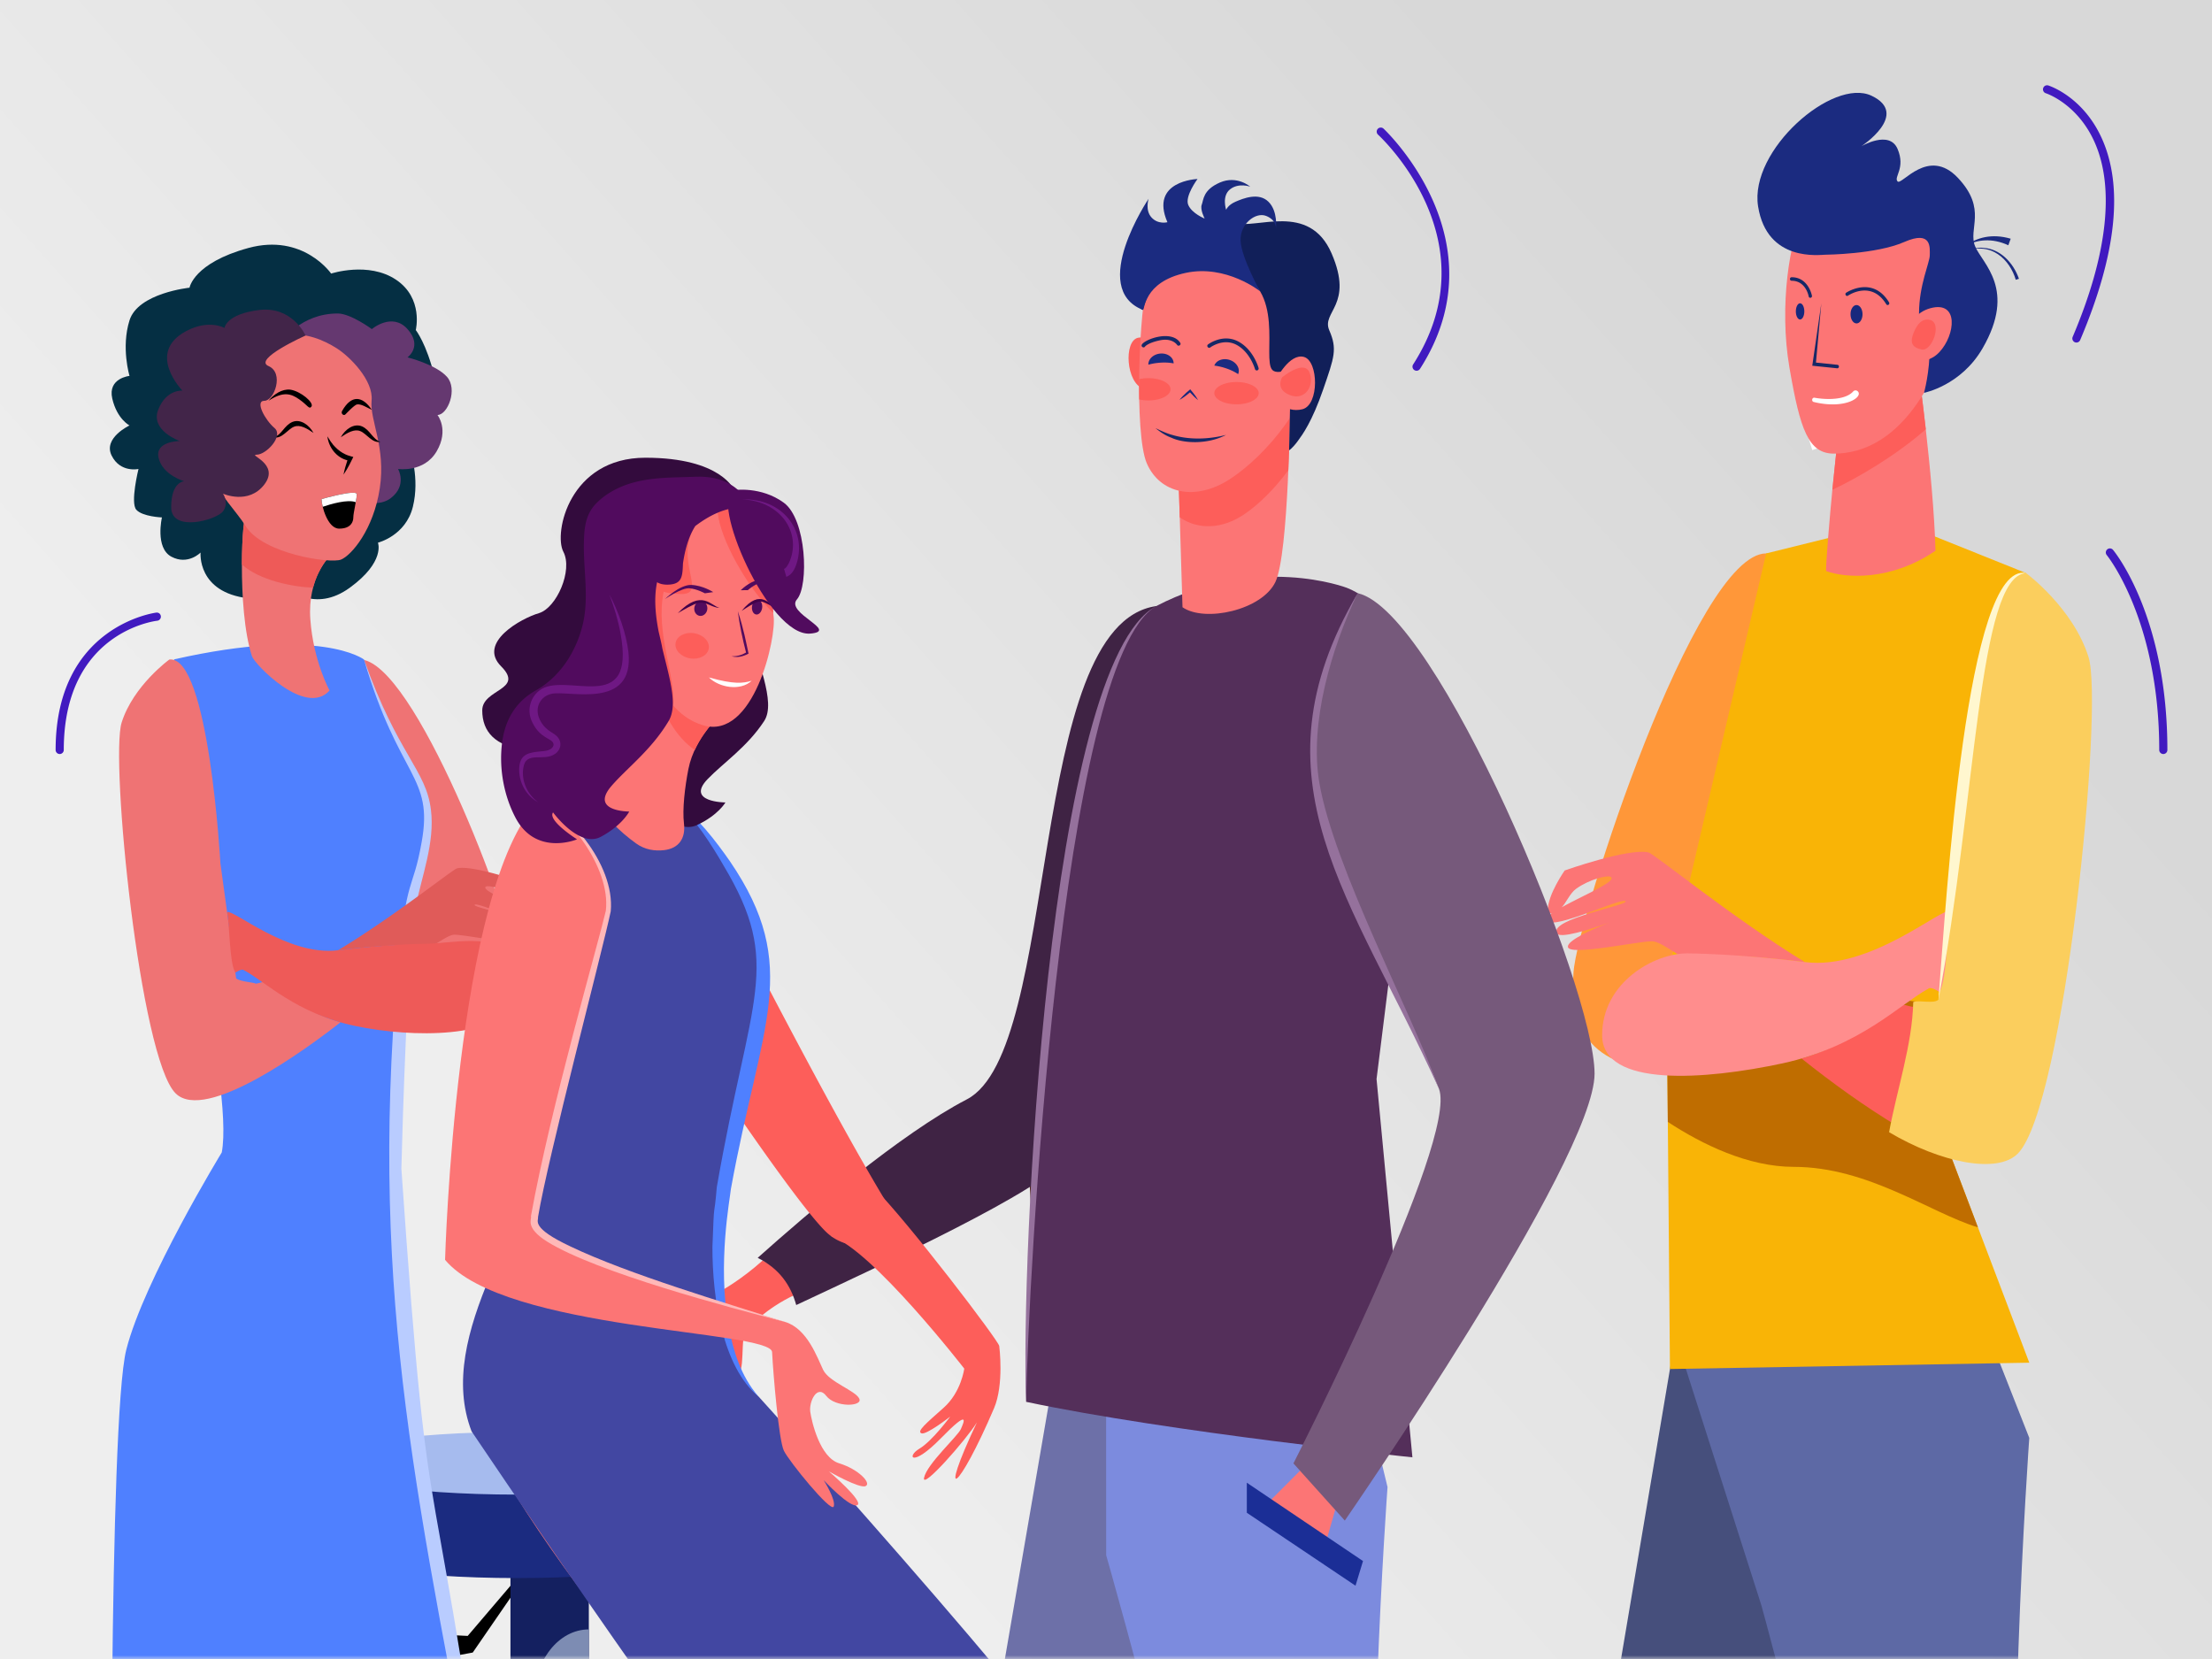 <svg width="300" height="225" xmlns="http://www.w3.org/2000/svg" xmlns:xlink="http://www.w3.org/1999/xlink"><rect width="100%" height="100%" fill="#808080" stroke="none"/><defs><linearGradient x1="23.917%" y1="68.692%" x2="84%" y2="28.893%" id="b"><stop stop-color="#EEE" offset="0%"/><stop stop-color="#D8D8D8" offset="100%"/></linearGradient><path id="a" d="M0 0h300v225H0z"/></defs><g fill="none" fill-rule="evenodd"><mask id="c" fill="#fff"><use xlink:href="#a"/></mask><use fill="url(#b)" xlink:href="#a"/><g mask="url(#c)"><path fill="#4C251B" d="M150.848 149.6l-.128 2.142-.278 4.58-.64 10.586h-9.779l-.64-10.586-.28-4.58-.128-2.142z"/><path fill="#965C45" d="M150.848 149.6l-.128 2.142-.278 4.58h-11.06l-.279-4.58-.128-2.142z"/><path fill="#7C4431" d="M139.104 151.742h11.615l-.276 4.58h-11.061z"/><path fill="#352351" d="M146.6 149.6l-.134 2.142-.287 4.58-.664 10.586h4.248l.665-10.586.287-4.58.134-2.142z"/><path fill="#000" d="M138.275 149.6h13.404v-.668h-13.404z"/><path d="M138.372 146.524a6.203 6.203 0 00-.095 1.071c0 .024.003.045.003.069h13.627l.001-.069a6.21 6.21 0 00-.096-1.071h-13.44z" fill="#E5CE6C"/><path d="M152.595 148.083v.849h-15.41v-.85c0-.268.243-.487.545-.487h14.324c.299 0 .541.219.541.488" fill="#F4DC78"/><path fill="#E5CE6C" d="M136.246 148.932h16.962v-.486h-16.962z"/><path d="M145.808 147.058c0 .195-1.556.353-3.478.353-1.92 0-3.478-.158-3.478-.353 0-.195 1.558-.352 3.478-.352 1.922 0 3.478.157 3.478.352M141.442 147.964c0 .165-.87.3-1.946.3-1.075 0-1.946-.135-1.946-.3 0-.165.871-.3 1.946-.3s1.946.135 1.946.3" fill="#F4DC78"/><path fill="#464F7C" d="M248.973 215.53l-17.21 61.839 6.301 74.544H226.97l-15.234-78.832 15.234-90.273z"/><path d="M246.065 92.928s-1.956-17.872-6.53-17.872c-9.584 0-25.633 49.525-26.132 56.82-.84 12.282 7.421 13.016 15.521 14.013 7.926.977 9.397-16.817 9.397-16.817l7.744-36.144z" fill="#FF9739"/><path d="M226.969 180.405l11.91 37.3s14.043 50.377 16.58 80.756c2.54 30.38 0 51.145 0 51.145l14.012 2.307s8.086-63.066 5.077-84.216c-3.009-21.15.671-72.68.671-72.68l-5.748-14.612h-42.502z" fill="#5D69A5"/><path fill="#F9B406" d="M274.782 77.723l-13.877-5.572-12.24.645-9.13 2.26-13.506 57.828.456 52.788 48.734-.858-13.083-34.482z"/><path d="M226.29 131.766l-.261 1.118.167 19.274c4.679 3.061 10.883 6.096 17.087 6.096 10.102 0 18.572 6.277 24.972 8.206l-6.119-16.127 2.673-13.888-38.52-4.68z" fill="#BF6D00"/><path d="M256.637 135.904c-3.23 2.303-5.335 5.64-12.302 7.659 4.08 3.257 8.751 6.638 13.2 9.279 1.058-5.767 1.821-10.529 1.948-16.295-.153.065-2.685-.694-2.846-.643" fill="#FD5E5A"/><path d="M283.264 89.15c-2.07-6.692-8.482-11.426-8.482-11.426-7.034-.833-9.085 36.962-9.085 36.962L262.9 135.57c-.572.626-2.666.015-3.417.332-.128 5.766-2.22 11.885-3.277 17.651 6.953 4.126 14.698 5.723 17.473 2.886 6.317-6.448 11.664-60.586 9.584-67.289" fill="#FBCE5D"/><path d="M213.848 121.977c-.719.362-1.419.725-2.041 1.068.604-.59 1.093-1.882 1.945-2.5 1.743-1.264 4.38-1.97 4.773-1.567.47.49-2.167 1.744-4.677 2.999m9.728-6.37c-2.76-.608-11.367 2.45-11.367 2.45s-2.28 3.243-2.28 5.33c0 .353.19.529.507.49-.594.44-.88.804-.643 1.048 1.14 1.167 10.131-3.253 10.668-2.704.536.55-10.217 2.341-9.345 4.332.364.832 4.496-.49 7.093-1.412-2.262.902-5.569 2.36-5.569 3.244 0 1.352 9.374-.726 11.425-.726.766 0 2.012.831 3.43 1.741.633-.116 1.064.19 1.333.104 0 0 7.016-.159 15.947.977-9.755-5.968-20.453-14.708-21.199-14.874" fill="#FC7575"/><path d="M264.506 123.585c-.473 2.314-.396 9.233-1.468 10.963 0 0-1.165-.84-1.549-.431h-.008c-3.82 2.08-9.216 7.813-19.744 10.102-10.34 2.215-24.448 3.36-24.448-3.821 0-7.17 7.062-11.102 11.54-11.102 0 0 7.014.049 15.947 1.185h.018c8.922 1.147 18.782-7.622 19.712-6.896" fill="#FF8D8D"/><path d="M274.782 77.724c-6.527.369-6.727 30.683-11.881 57.845 1.087-14.037 3.794-59.525 11.881-57.845" fill="#FFF7CF"/><path d="M244.928 58.25l.863 2.797s3.007-.874 4.038-2.448c1.028-1.573 1.086-2.506 1.086-2.506l-5.987 2.156z" fill="#FFF"/><path d="M266.605 33.35c1.447-1.145 3.574-1.714 6.093-.976l-.319.889c-2.216-1.024-4.27-.775-5.774.087M273.387 37.945c-.38-1.315-1.23-2.681-2.423-3.468-1.187-.786-2.065-.763-3.02-.786-.354.017-.705.093-1.059.136.103-.017 1.37-.328 2.128-.206 2.208.11 4.04 1.977 4.804 4.188l-.43.136z" fill="#1B2B80"/><path d="M248.512 66.427c.495-4.87.89-8.477.89-8.477l10.865-7.146s.43 3.117.914 7.418c.555 4.907 1.179 11.351 1.318 16.47-6.053 4.136-12.213 3.726-14.836 2.755-.087-.54.558-8.15.85-11.02" fill="#FC7575"/><path d="M261.182 58.223c-.485-4.301-.915-7.418-.915-7.418L249.4 57.951s-.393 3.605-.888 8.475c3.376-1.582 8.646-4.653 12.669-8.203" fill="#FD5E5A"/><path d="M248.176 27.583s-2.015-.834-3.693 1.905c-1.68 2.739-3.248 11.91-1.793 20.364 1.456 8.456 2.575 11.672 6.046 11.672 3.47 0 9.852-1.55 14.553-12.982 4.702-11.432 3.135-24.532-15.113-20.959" fill="#FC7575"/><path d="M247.617 34.542c-.785 0-7.964 1.072-9.178-6.55-1.217-7.622 10.13-17.507 15.392-15.005 5.262 2.5-1.4 6.855-1.4 6.855s3.806-2.263 4.925.357c1.12 2.62-.56 3.81 0 4.407.56.595 4.17-4.754 8.19-.477 4.022 4.277 1.326 6.907 2.332 9.289 1.01 2.382 5.632 5.808 1.01 13.815-2.938 5.085-7.949 6.043-7.949 6.043s.784-2.709.784-6.282-2.688-.714-2.688-.714 1.232-.274 1.232-3.811c0-3.8 1.456-6.87 1.456-7.841 0-.972.335-3.472-3.471-1.805-3.807 1.666-10.635 1.72-10.635 1.72" fill="#1B2B80"/><path d="M249.158 49.95c.294.03.338-.444.043-.476l-2.913-.3.727-8.043c-.33 2.284-.948 6.54-1.228 8.47l3.371.348M256.199 41.002c-2.24-3.659-5.773-1.33-5.808-1.307-.25.169-.008.572.241.403.129-.089 3.19-2.104 5.191 1.164.067.11.205.142.31.07a.248.248 0 00.066-.33M242.984 37.598a.232.232 0 00-.224.238c0 .133.1.24.224.24 1.912 0 2.302 2.035 2.317 2.122.057.308.496.22.441-.09-.005-.024-.472-2.51-2.758-2.51" fill="#172866"/><path d="M251.332 53.093l-.007.008c-1.08 1.193-3.684 1.118-5.223.843l-.01-.002c-.348-.062-.45.492-.106.576 4.279 1.043 6.727-.67 5.98-1.437a.429.429 0 00-.634.012" fill="#FFF"/><path d="M258.098 48.235s-.224-5.36 3.694-6.43c3.919-1.073 3.41 3.636 1.232 5.953s-4.926.477-4.926.477" fill="#FC7575"/><path d="M261.792 43.394c-1.642-.477-2.345 1.962-2.416 2.204-.233.793-.122 1.528 1.26 1.805 1.38.278 2.798-3.532 1.156-4.009" fill="#FD5E5A"/><path d="M252.604 42.617c0 .69-.365 1.248-.815 1.248-.45 0-.815-.558-.815-1.248 0-.689.366-1.247.815-1.247.45 0 .815.558.815 1.247M244.709 42.232c0 .608-.258 1.1-.575 1.1-.318 0-.574-.492-.574-1.1 0-.608.256-1.1.574-1.1.317 0 .575.492.575 1.1" fill="#18287D"/><path d="M93.9 182.888c.05-.175.077-.277.077-.277s-.029.1-.077.277" fill="#E6000E"/><path d="M103.431 170.957c-2.92 2.611-5.437 3.99-5.437 3.99s-6.195 4.17-6.195 6.063c0 1.893-1.935 8.231-.775 8.231 1.02 0 2.522-5.102 2.876-6.353.047-.176.077-.277.077-.277l-.077.277c-.336 1.227-1.619 6.171-.795 7 .945.945 2.76-7.568 2.76-7.568s-1.017 6.921 0 6.921c1.015 0 1.422-7.107 2.544-8.231 1.123-1.125-.078 5.53 1.374 5.53 1.453 0 .477-5.253 1.479-6.257.252-.251 2.645-2.85 6.49-4.65-.752-2.711-1.38-3.19-4.32-4.676" fill="#FD5E5A"/><path d="M156.808 82.2c-17.7 2.534-12.879 60.267-25.685 66.902-8.953 4.64-21.573 15.42-28.362 21.49 2.94 1.485 4.473 3.689 5.226 6.402 11.51-5.383 33.935-15.777 36.22-19.703 3.048-5.238 16.874-67.152 16.874-67.152s-2.045-8.258-4.273-7.939" fill="#3F2344"/><path fill="#6D70A8" d="M171.355 188.14l-24.531 90.383 5.996 69.56h-10.56l-14.5-73.56 14.5-84.235z"/><path d="M150.014 187.268l.01 23.66s16.935 58.93 19.353 87.276c2.415 28.348 0 47.725 0 47.725l13.334 2.153s7.696-58.848 4.834-78.583c-2.865-19.735.637-67.819.637-67.819l-4.772-19.691-33.396 5.279z" fill="#7C8BDE"/><path d="M182.678 79.727s-12.106-4.685-25.87 2.473c-12.38 6.439-18.093 80.746-17.641 107.923 19.44 4.115 52.39 7.525 52.39 7.525l-4.864-51.304 3.167-25.35s6.915-35.746-7.182-41.267" fill="#542F5A"/><path d="M156.808 82.2c-13.044 7.604-17.388 92.637-17.642 107.923-.763-18.537 2.908-100.033 17.642-107.923" fill="#95719C"/><path fill="#FC7575" d="M178.807 196.968l-6.618 6.634 7.682 5.396 2.227-7.761z"/><path fill="#1B2E96" d="M169.099 201.091v4.075l14.741 9.894 1.016-3.346z"/><path d="M184.133 80.451s-7.748 13.685-5.762 25.91c1.985 12.223 14.179 34.34 16.793 41.326 2.612 6.985-19.744 50.785-19.744 50.785l6.968 7.754s33.874-48.972 33.874-60.618-21.38-62.788-32.129-65.157" fill="#76597B"/><path d="M184.133 80.451c-3.54 7.399-6.588 17.614-5.197 25.73 1.99 11.527 12.486 31.065 16.228 41.506-11.849-26.246-25.95-41.685-11.03-67.236" fill="#95719C"/><path d="M158.463 49.021s-2.112-3.613-4.103-3.216c-1.99.398-1.662 6.199.757 6.93 2.419.732 4.537-.936 3.346-3.714" fill="#FD5E5A"/><path d="M174.968 54.835s-.17 20.278-1.992 24.095c-1.823 3.818-9.571 5.52-12.599 3.428l-.531-17.271 15.122-10.252z" fill="#FC7575"/><path d="M160.002 70.165l-.156-5.078 15.122-10.252s-.035 4.084-.237 8.933c-1.858 2.523-3.973 4.6-5.865 5.905-3.166 2.182-6.438 2.164-8.864.492" fill="#FD5E5A"/><path d="M161.508 33.477s-4.572.875-5.79 4.408c-1.219 3.534-1.934 20.919-.182 24.961 1.75 4.04 6.509 5.23 11.289 2.12 4.78-3.112 11.156-10.521 11.624-17.417.47-6.896-8.482-17.756-16.941-14.072" fill="#FC7575"/><path d="M167.314 30.241c3.064.914 10.23-2.91 13.28 4.126 3.051 7.038-1.414 7.888-.312 10.431 1.103 2.545.688 3.626-.827 8.018-1.515 4.391-2.823 6.151-3.41 6.954-.757 1.039-1.215 1.307-1.215 1.307l.136-6.061s2.387-2.7 1.706-4.27c-.68-1.57-3.233.379-4.123-.586-1.415-1.538 1.953-11.204-5.333-13.439-6.37-1.955-11.12.594-12.218 5.309-1.923-.406-.323-15.56 12.316-11.789" fill="#111F59"/><path d="M173.096 51.424s1.793-3.568 3.763-3.012c1.971.559 2.079 6.518-.226 7.092-2.306.575-4.494-1.303-3.537-4.08" fill="#FC7575"/><path d="M173.893 51.168s2.932-2.431 3.69-.682c.758 1.75-.568 3.921-2.642 3.101-2.074-.82-1.048-2.419-1.048-2.419" fill="#FD5E5A"/><path d="M166.284 58.983c-2.349.607-4.972.697-7.28.008-.792-.213-1.534-.566-2.294-.926.648.524 1.36 1.016 2.164 1.303 1.6.756 4.838.963 7.41-.385M170.697 49.924c-.027-.1-.696-2.486-2.724-3.59-2.075-1.13-4.046.314-4.13.375-.269.201.033.612.304.41.072-.053 1.799-1.307 3.582-.336 1.835.999 2.47 3.253 2.476 3.275a.255.255 0 00.492-.134M160.066 46.489c-1.162-1.79-4.746-.506-5.2.234-.174.29.26.555.438.267 0 0 .366-.49 2.026-.838 1.642-.343 2.283.578 2.309.617.189.28.61-.002.427-.28" fill="#172866"/><path d="M167.92 50.742c-.516-.352-1.211-.674-2.004-.903a7.971 7.971 0 00-1.225-.254c.25-.692 1.129-1.043 2.01-.79.91.264 1.479 1.075 1.267 1.812-.014.046-.03.09-.048.135M159.172 49.287c-.611-.127-1.376-.158-2.195-.064-.436.05-.85.132-1.228.236-.036-.733.642-1.397 1.554-1.501.94-.108 1.775.423 1.861 1.185.006.049.008.096.008.144" fill="#1B2B80"/><path d="M159.964 54.239c.547-.712 1.429-1.414 1.457-1.44.041.053.692.776 1.076 1.467-.383-.29-.784-.694-1.107-1.052-.426.364-.938.758-1.426 1.025" fill="#18287D"/><path d="M170.898 39.506s-2.538-4.559-2.644-6.845c-.104-2.286 2.026-3.945 3.466-3.376 1.44.569 1.33 1.703 1.33 1.703s.296-2.342-1.024-3.635c-1.32-1.292-3.407-.452-4.466.008-1.058.461-1.262 1.103-1.262 1.103s-.639-1.865.531-2.79 2.727-.358 2.727-.358-1.785-1.574-4.108-.562c-2.321 1.01-2.21 2.366-2.463 3.009-.253.642.394 1.881.394 1.881s-1.719-.682-2.221-1.846c-.506-1.163 1.255-3.521 1.255-3.521s-6.53.216-4.084 5.86c0 0-1.267.344-2.162-.65-.896-.993-.389-2.53-.389-2.53s-8.174 12.15-.78 15.073c.285.112-.012-3.764 5.807-5.019 5.498-1.184 10.093 2.495 10.093 2.495" fill="#1B2B80"/><path d="M164.692 53.322c0 .835 1.346 1.513 3.008 1.513 1.66 0 3.007-.678 3.007-1.513 0-.835-1.347-1.512-3.007-1.512-1.662 0-3.008.677-3.008 1.512M158.755 52.798c0 .835-1.346 1.513-3.008 1.513-.443 0-.864-.048-1.245-.136-.014-.899-.017-1.82-.009-2.751a5.6 5.6 0 011.254-.139c1.662 0 3.008.679 3.008 1.513M92.762 111.682l-.194.943 2.477 31.132s12.449 18.768 16.867 23.197c4.37 4.38 10.776 0 10.776 0-8.258-12.174-29.926-55.272-29.926-55.272M99.08 330.534c.637-2.088 5.763-10.12 12.404-20.265 13.92-21.232 34.565-51.978 34.565-56.644 0-7.008-15.942-28.953-23.651-37.752-5.033-5.745-21.236-26.489-21.236-26.489l-10.15-5.659s12.15 42.946 12.15 45.821c0 2.876 28.008 17.97 26.573 22.283-1.434 4.313-7.388 10.781-12.138 15.543-2.998 3.005-9.015 20.357-13.904 33.61.227.114.445.241.658.377-.218-.126-.432-.264-.658-.376-2.857 7.747-5.329 14.097-6.584 15.355-1.278 1.28-2.328 1.955-3.228 2.382-1.498.713-1.73 6.43-1.464 8.408 1.825 2.65-2.224 14.07-2.224 14.07l7.453 9.82c2.42-2.425 1.639-7.48-.064-9.187-1.702-1.707-.473-4.828 1.498-11.297" fill="#FD5E5A"/><path d="M72.073 211.736l-8.64 10.131c-1.243-.06 4.482.216-12.054-.578-1.263-.05-2.261 1.362-2.078 2.962.16 1.415 1.193 2.395 2.304 2.189l12.51-2.316 8.266-12.005c.178-.26-.109-.616-.308-.383" fill="#000"/><path fill="#142060" d="M69.23 286.47H79.86v-74.561H69.23z"/><path d="M43.262 198.456v11.32c0 2.346 12.029 4.248 26.868 4.248 14.84 0 26.87-1.902 26.87-4.248l.005-10.312-53.743-1.008z" fill="#1B2B80"/><path d="M70.127 194.208c-14.837 0-26.865 1.901-26.865 4.248 0 2.346 12.028 4.248 26.865 4.248.206 0 .407-.002.612-.003 2.041 1.062 6.92 2.695 12.615 2.695 7.534 0 13.864-2.411 13.645-5.931-.203-3.259-12.033-5.257-26.872-5.257" fill="#A6BBEE"/><path d="M79.858 286.47h-7.42v-56.03c0-5.22 3.322-9.452 7.42-9.452v65.482z" fill="#7D8CB3"/><path d="M135.472 354.972c-3.407-1.079-3.407-17.071-5.557-26.954-2.144-9.845-4.67-71.043-5.737-78.166-1.076-7.188-25.952-52.585-25.952-52.585l2.936-7.883c-10.886 2.32-25.682 2.77-36.67 2.9 7.632 19.89 44.166 59.005 44.166 59.005s1.982 40.251 7.36 57.862c1.316 4.311 3.946 13.524 4.153 14.086 2.785 7.561 4.767 11.39 1.935 16.328-1.16 2.027 2.566 10.153 2.566 10.153 1.382 2.919 2.181 8.057 4.063 9.944 1.882 1.886 10.16 1.018 10.16 1.018s-.017-4.63-3.423-5.708" fill="#FC7575"/><path d="M152.192 249.19c-1.767-7.356-49.33-59.806-49.33-59.806s-10.294-8.26-2.61-38.525c5.818-22.906 2.826-26.595-1.84-34.002-4.058-6.439-6.66-7.962-6.66-7.962s-18.666-6.031-18.666-.64c0 5.39 6.095 28.75 2.51 42.767-3.695 14.441-16.72 29.866-11.64 43.102 0 0 30.764 45.666 36.408 51.323 5.642 5.656 3.81 15.873 3.81 15.873l48.018-12.13z" fill="#4247A2"/><path d="M102.86 189.384c-4.832-3.936-6.25-13.263-6.238-20.254.252-7.085.198-3.403.595-8.133 4.537-26.064 8.994-30.118.912-43.613-1.507-2.637-4.163-6.808-6.377-8.488 2.685 1.641 5.475 5.373 7.256 7.931 9.764 14.344 4.207 21.905.116 44.45-.116 1.291-1.83 10.104-.326 18.447.614 3.443 1.69 6.955 4.063 9.66" fill="#4F80FF"/><path d="M112.76 167.681c5.505 1.807 18.016 17.936 18.016 17.936s-.404 3.18-2.783 5.298c-2.38 2.117-3.682 3.197-3.03 3.476.65.279 3.91-2.27 3.91-2.27s-2.418 3.307-4.192 4.364c-1.775 1.059-1.04 2.636 2.94-1.434s3.121-2.223 2.703-1.248c-.417.977-4.624 4.758-5 6.62-.347 1.724 5.696-5.134 7.167-7.511-5.428 11.482-2.488 9.345 2.32-1.908 1.38-3.228.725-8.332.71-8.453-.021-.622-12.155-16.615-17.19-21.693-1.235-1.248-3.803 2.75-5.57 6.823" fill="#FD5E5A"/><path d="M44.859 100.809s.452-11.373 3.939-11.373c7.307 0 20.58 35.03 20.96 40.482.64 9.18-3.876 9.081-10.05 9.825-6.043.73-8.946-11.92-8.946-11.92l-5.903-27.014z" fill="#EF7374"/><path d="M17.129 183.044c2.41-9.485 12.946-26.743 12.946-26.743 1.752-9.02-7.46-45.165-7.46-45.165s.495-21.596 1.035-21.72c19.854-4.491 25.717.03 25.717.03s2.522 8.122 6.568 14.684c4.047 6.561 1.196 12.295-.232 18.617-1.429 6.323-2.246 35.783-2.246 35.783s2.204 34.056 3.87 42.17c1.667 8.111 11.187 65.61 11.187 65.61s-43.171 3.58-53.407 0c0 0-.388-73.783 2.022-83.266" fill="#4F80FF"/><path d="M49.367 89.446c4.75 16.187 9.468 15.726 7.815 24.783-1.224 6.92-2.038 4.015-3.295 17.543-3.816 45.185 2.875 72.089 12.067 121.164.837 4.46 1.679 8.921 2.56 13.375-10.404-77.744-9.995-48.906-14.08-107.844v.09c.161-6.314.84-29.16 1.902-35.433.847-4.253 2.668-8.851 2.108-13.292-.658-5.458-4.478-7.417-9.077-20.386" fill="#B9CCFF"/><path d="M16.5 97.986c1.579-5.002 6.467-8.54 6.467-8.54 5.362-.622 6.925 27.625 6.925 27.625l2.133 15.607c.435.47 2.623.568 2.628.73.199.018 2.027-.516 2.146-.48 2.463 1.722 4.067 4.216 9.379 5.724-4.529 3.545-18.319 13.686-22.372 9.624-4.815-4.818-8.891-45.28-7.306-50.29" fill="#EF7374"/><path d="M65.854 120.279c.299-.301 2.308.227 3.638 1.17.65.462 1.023 1.43 1.482 1.869a47.21 47.21 0 00-1.555-.798c-1.915-.938-3.924-1.875-3.565-2.241m-20.012 8.597c6.809-.85 12.156-.73 12.156-.73.206.064.534-.166 1.017-.077 1.082-.682 2.03-1.301 2.615-1.301 1.563 0 8.71 1.552 8.71.54 0-.658-2.522-1.75-4.246-2.423 1.98.688 5.13 1.677 5.408 1.054.663-1.486-7.535-2.826-7.125-3.237.409-.41 7.263 2.893 8.133 2.021.182-.182-.038-.454-.49-.783.241.03.386-.103.386-.366 0-1.56-1.739-3.984-1.739-3.984s-6.56-2.285-8.664-1.83c-.57.124-8.723 6.656-16.16 11.116" fill="#E05B59"/><path d="M30.8 123.722c.362 1.73.301 6.9 1.12 8.194 0 0 .887-.629 1.18-.323h.007c2.911 1.554 7.026 5.839 15.052 7.55 7.882 1.656 19.458 1.65 21.644-3.25.504-1.13.436-5.181-.045-5.975-2.144-3.543-8.971-1.929-11.76-1.929 0 0-5.348.037-12.156.887h-.015c-6.802.857-14.318-5.696-15.027-5.154" fill="#EE5A58"/><path d="M21.963 70.175s-.962 4.13 1.284 5.327c2.245 1.196 3.956-.563 3.956-.563s-.502 5.392 6.476 6.206c3.55.415 5.303-1.442 5.303-1.442s3.618 3.53 8.465 0c4.847-3.529 3.813-6.105 3.813-6.105s3.761-.925 4.736-4.866c.974-3.942-.385-7.582-.385-7.582s4.375-5.666 3.314-10.091c-1.062-4.427-2.534-6.299-2.534-6.299s1.07-4.307-2.673-6.82c-3.742-2.511-8.807-.836-8.807-.836s-3.794-5.503-11.232-3.469c-7.439 2.034-7.973 5.383-7.973 5.383s-6.98.718-8.14 4.426c-1.162 3.708 0 7.536 0 7.536s-2.979.296-2.338 3.078c.642 2.783 2.337 3.642 2.337 3.642s-3.598 1.692-2.429 4.074c1.171 2.383 3.648 1.83 3.648 1.83s-1.14 4.59-.296 5.53c.841.942 3.475 1.041 3.475 1.041" fill="#052F43"/><path d="M38.288 46.275s2.464-3.759 7.52-3.759c1.752 0 4.62 2.117 4.62 2.117s2.752-2.336 4.84 0 0 3.835 0 3.835 3.85.957 5.347 2.632c1.497 1.674.107 5.181-1.284 5.181 0 0 1.604 1.99-.107 4.923-1.71 2.933-5.239 2.4-5.239 2.4s1.278 2.196-.962 3.938-6.841.041-7.698-2.817c0 0-2.675.729-4.01-2.023-1.337-2.75.512-5.596.512-5.596s-3.065-3.135-3.065-5.887c0-2.751 4.21-3.642 4.21-3.642s-6.929-1.302-4.684-1.302" fill="#653870"/><path d="M33.364 70.274c-.452-1.388-1.31 12.239.81 18.733.349 1.07 7.285 8.287 10.522 4.64 0 0-2.195-3.956-2.607-9.651-.413-5.695 2.63-8.555 2.63-8.555s-10.918-3.83-11.355-5.167" fill="#EF7374"/><path d="M33.364 70.274C33.8 71.61 44.72 75.44 44.72 75.44s-1.516 1.424-2.262 4.263c-2.812-.101-7.288-1.015-9.652-3.144.01-3.982.334-6.974.558-6.286" fill="#EE5A58"/><path d="M45.673 47.24c1.795 1.138 4.989 4.359 4.725 7.074-.262 2.715 1.959 6.295 1.11 11.904-.848 5.61-3.844 9.1-5.259 9.677-1.415.577-10.593-.752-12.952-4.567-2.358-3.815-9.291-8.942-3.427-18.688 5.863-9.745 12.276-7.637 15.803-5.4" fill="#EF7374"/><path d="M45.771 60.918c.997.874 1.964.99 2.147 1.056-.313.622-.694 1.474-1.329 2.396.13-.67.32-1.31.528-1.94-1.5-.373-2.538-1.754-2.716-3.25.714 1.172.937 1.328 1.37 1.738M42.517 58.713c-.583-1.076-1.757-1.93-2.856-1.49-1.131.487-1.413 1.709-2.508 2.088 1.083.254 1.889-1.12 2.718-1.433.803-.343 1.767.228 2.646.835M46.22 59.3c.586-1.074 1.763-1.924 2.86-1.48 1.131.49 1.41 1.711 2.502 2.095-1.082.25-1.884-1.128-2.713-1.442-.802-.344-1.767.224-2.648.828M39.357 52.845c-1.11-.114-2.195.607-2.943 1.51 1.987-1.296 3.03-.996 4.174-.19 1.157.806 1.321 1.39 1.643.99.419-.523-1.458-2.11-2.874-2.31M48.432 54.845c.594-.068 1.276.409 1.997.736-1.292-1.91-2.783-2.065-4.037.165-.204.364.254.738.5.41 0 0 1.188-1.27 1.54-1.31M43.606 67.69s4.78-1.372 4.78-.656c0 .719-.468 2.52-.468 3.141 0 .62-.347 1.52-1.923 1.52-1.572 0-2.389-3.106-2.389-4.005" fill="#000"/><path d="M43.606 67.69c0 .23.055.609.162 1.042 1.04-.353 3.39-1.058 4.483-.623.074-.427.134-.819.134-1.075 0-.716-4.779.656-4.779.656" fill="#FFF"/><path d="M41.442 45.504s-7.185 3.212-5.028 4.141c2.157.93.78 4.712-.555 4.712-1.334 0 .093 2.613 1.37 3.695 1.277 1.081-1.132 3.613-2.407 3.613-1.275 0 3.177 1.215 1.037 4.032-2.139 2.815-5.614 1.259-5.614 1.259s.856 1.23 0 2.391c-.856 1.16-7.03 2.925-7.03-.561 0-3.487 1.771-3.517 1.771-3.517s-2.908-.826-3.471-3.142c-.564-2.315 2.86-2.315 2.86-2.315s-4.01-1.413-2.923-4.228c1.088-2.813 3.29-2.606 3.29-2.606s-5-5.122.49-8.065c3.095-1.66 5.219-.436 5.219-.436s.18-1.874 4.695-2.433c4.516-.559 6.296 3.46 6.296 3.46" fill="#422549"/><path d="M82.49 123.706c-.082.603-10.409 39.425-10.052 42.187.549 4.26 31.057 12.478 34.06 13.398 3.003.918 4.345 4.844 5.14 6.493.795 1.65 4.368 2.8 4.898 3.9.528 1.1-3.249 1.233-4.48-.374-1.23-1.607-2.356.802-2.166 2.149.192 1.347 1.293 6.195 3.92 7 2.628.803 4.41 2.696 3.594 3.09-.816.394-4.985-1.993-4.985-1.993s4.814 4.108 3.85 4.575c-.964.467-4.558-3.386-4.558-3.386s1.707 2.69 1.358 3.58c-.349.888-6.063-6.132-6.757-7.575-.696-1.443-1.445-10.4-1.597-13.376-.154-2.977-36.311-2.845-44.352-12.51 0 0 1.42-50.836 12.622-62.063 3.09.596 10.402 8.278 9.505 14.905" fill="#FC7575"/><path d="M72.985 108.801c3.585.796 10.462 8.217 9.844 14.8-1.002 4.892-8.536 33.417-9.859 41.46.083.514-1.039 1.43 4.402 3.99 7.881 3.766 20.91 7.612 29.126 10.24-7.639-1.97-25.563-6.717-32.297-10.9-3.094-1.953-2.025-3.06-2.194-3.445 2.667-14.785 9.102-36.865 10.16-41.423.712-5.985-5.544-13.713-9.182-14.722" fill="#FFB8B8"/><path d="M99.576 66.473s-1.71-4.395-12.045-4.395c-10.333 0-12.454 10.226-11.128 12.75 1.325 2.524-.929 7.63-3.313 8.33-2.385.701-8.354 3.975-5.128 7.209 3.227 3.234-2.557 3.055-2.557 5.976 0 2.922 1.768 4.844 5.83 5.367 4.061.522 28.34-35.237 28.34-35.237" fill="#330B3D"/><path d="M91.839 86.108c-2.626 9.446-9.792 6.228-10.78 14.343-.367 3.013.313 6.272 1.889 8.976 2.816 4.835 8.388 2.753 8.388 2.753s-4.067-2.333-3.276-3.319c0 0 3.575 4.4 6.47 3.04 2.897-1.357 3.855-3.068 3.855-3.068s-5.423-.026-2.427-3.155c2.09-2.179 5.374-4.358 7.678-7.88 1.717-2.627-1.17-8.259-1.79-12.823-3.071-3.032-6.428-5.818-9.883-8.517.035 3.22.753 6.498-.124 9.65" fill="#330B3D"/><path d="M97.906 96.776s-3.66 3.081-4.54 7.516c-.473 2.398-.84 5.476-.604 7.39.247 2.01-.687 3.384-2.692 3.618-1.226.142-2.598-.027-3.841-.937-1.982-1.447-4.91-3.928-5.257-6.657-.23-1.826 11.08-18.674 11.08-18.674l5.854 7.744z" fill="#FC7575"/><path d="M97.906 96.776l-5.854-7.744s-1.33 1.982-3.068 4.657c1.022 3.093 2.64 6.254 5.243 8.021 1.392-3 3.679-4.934 3.679-4.934" fill="#FD5E5A"/><path d="M101.397 68.745s2.621 1.468 3.664 4.706c1.043 3.239-.586 7.307-.149 10.102.44 2.797-2.659 16.931-9.602 14.8-6.943-2.132-8.006-12.35-8.361-14.623-.356-2.272 1.552-10.63 5.101-13.068 3.548-2.438 9.347-1.917 9.347-1.917" fill="#FC7575"/><path d="M105.061 73.451c-1.042-3.24-3.665-4.706-3.665-4.706s-5.797-.52-9.346 1.917C88.5 73.1 86.593 81.458 86.949 83.73c.271 1.736.955 8.11 4.36 11.972.358-3.958-2.457-9.826-1.295-15.467.344.207 1.853.365 2.613.325 3.211-.165-1.242-4.723 1.674-9.223 1.799-1.358 1.858-1.52 3.036-1.802.384 3.635 3.898 9.974 7.528 13.615-.243-2.774 1.19-6.612.196-9.699" fill="#FD5E5A"/><path d="M100.066 82.9c.217 1.76.664 3.871 1.116 5.6-.546.332-1.276.555-1.976.494 1.128.372 2.243-.328 2.314-.344-.313-1.438-.655-3.367-1.454-5.75M96.73 80.303s-1.404-.911-2.971-.97c-1.569-.055-3.563 1.906-3.563 1.906s2.24-1.532 3.285-1.453c1.046.079 2.115.68 2.115.68l1.133-.163zM100.465 80.047s1.075-1.11 2.371-1.399c1.296-.289 3.152 1.351 3.152 1.351s-2.015-1.18-2.877-.947c-.862.234-1.687.987-1.687.987l-.96.008z" fill="#510B5E"/><path d="M96.143 91.875c3.442.975 4.68.79 5.81.447-1.546 1.456-4.447.916-5.81-.447" fill="#FFF"/><path d="M95.92 82.673c-.09.548-.553.93-1.036.851-.483-.078-.801-.586-.713-1.136.089-.548.553-.93 1.035-.85.483.077.802.586.714 1.135" fill="#510B5E"/><path d="M91.924 83.158c3.277-3.377 4.57-.904 5.66-.73-.888.053-1.898-.906-2.871-.652-.795.2-1.99.93-2.789 1.382" fill="#42004A"/><path d="M103.363 82.466c-.082.549-.454.94-.831.872-.38-.068-.62-.569-.537-1.119.08-.548.452-.94.83-.87.379.067.619.568.538 1.117" fill="#510B5E"/><path d="M100.58 82.85c2.608-3.188 3.805-.69 4.729-.47-.743.014-1.637-.978-2.443-.77-.66.16-1.632.829-2.285 1.24" fill="#42004A"/><path d="M96.128 87.953c-.153.941-1.287 1.541-2.53 1.338-1.245-.202-2.13-1.13-1.976-2.071.151-.943 1.284-1.543 2.53-1.34 1.243.203 2.129 1.131 1.976 2.073" fill="#FD5E5A"/><path d="M94.3 71.337c2.314-1.746 4.128-2.309 5.405-2.446.554-.028.99-.022 1.322-.001.468.05.756.136.855.118.003-.03-.042-.161-.144-.358-.48-1.055-2.276-4.082-7.055-3.997a8.776 8.776 0 00-.475.008c-2.932.114-5.892.035-8.731.908-1.66.51-3.3 1.39-4.537 2.622-1.52 1.512-1.704 3.317-1.75 5.38-.083 3.775.748 7.63-.208 11.342-.916 3.554-3.038 6.876-6.282 8.704-2.823 1.59-4.248 4.073-4.626 7.297-.392 3.344.26 6.953 1.815 9.94 2.777 5.338 8.372 2.981 8.372 2.981s-4.051-2.552-3.252-3.652c0 0 3.54 4.85 6.45 3.32 2.908-1.533 3.883-3.439 3.883-3.439s-5.427.017-2.402-3.478c2.108-2.435 5.414-4.88 7.747-8.806 1.285-2.162.106-5.83-.86-9.855-.072-.468-.272-1.287-.494-2.245-.439-2.264-.663-4.568-.218-6.717.343.207.841.365 1.602.326 1.846-.094 1.838-1.211 1.912-2.882.234-1.612.706-3.58 1.671-5.07" fill="#510B5E"/><path d="M99.576 66.473s3.629-.556 6.723 1.704 3.413 11.249 1.787 13.113c-1.628 1.866 5.81 4.308 1.801 4.64-5.685.468-13.81-18.526-10.311-19.457" fill="#510B5E"/><path d="M82.65 80.629c1.216 2.276 2.301 5.335 2.58 7.813.834 7.922-8.13 5.129-10.415 5.655-1.413.28-2.42 1.784-1.62 3.474.643 1.396 1.657 1.686 2.24 2.196.885.789.661 1.903-.138 2.465-1.581 1.131-4.001-.487-4.328 1.95-.269 1.7.536 3.56 2.017 4.619-1.628-.848-2.675-2.746-2.567-4.676.12-1.984 1.459-2.102 3.306-2.254 1.141-.102 1.468-.713 1.322-1.048-.18-.672-1.792-.686-2.817-2.788-.786-1.496-.44-3.297.891-4.36 3.47-2.81 13.219 3.803 11.026-7.83-.32-1.774-.871-3.506-1.497-5.216M100.688 67.73c5.39-.177 8.778 4.183 7.352 8.698-.244.764-.65 1.534-1.393 1.811l-.312-1.087c.295-.034.664-.779.774-1.052 1.593-3.929-1.29-8.148-6.42-8.37" fill="#6F1884"/><path d="M192.12 50.281a.555.555 0 01-.465-.853c10.664-16.622-4.128-30.58-4.762-31.167a.555.555 0 01-.033-.783.555.555 0 01.781-.032c.162.15 16.115 15.168 4.944 32.58a.55.55 0 01-.465.255M281.612 46.457a.553.553 0 01-.508-.77c4.75-11.182 5.751-20.367 2.9-26.564-2.35-5.108-6.498-6.463-6.54-6.476a.553.553 0 01-.36-.694.55.55 0 01.69-.363c.19.06 4.66 1.52 7.213 7.069 3.028 6.58 2.057 15.82-2.887 27.462a.552.552 0 01-.508.336M293.397 102.263a.553.553 0 01-.553-.553c0-17.589-7.039-26.332-7.11-26.417a.553.553 0 11.851-.706c.3.36 7.364 9.102 7.364 27.123a.552.552 0 01-.552.553M8.096 102.263a.552.552 0 01-.552-.553c0-16.85 13.522-18.61 13.658-18.626.33-.03.577.183.612.486a.554.554 0 01-.484.615c-.517.061-12.681 1.683-12.681 17.525a.553.553 0 01-.553.553" fill="#411AC0"/></g></g></svg>